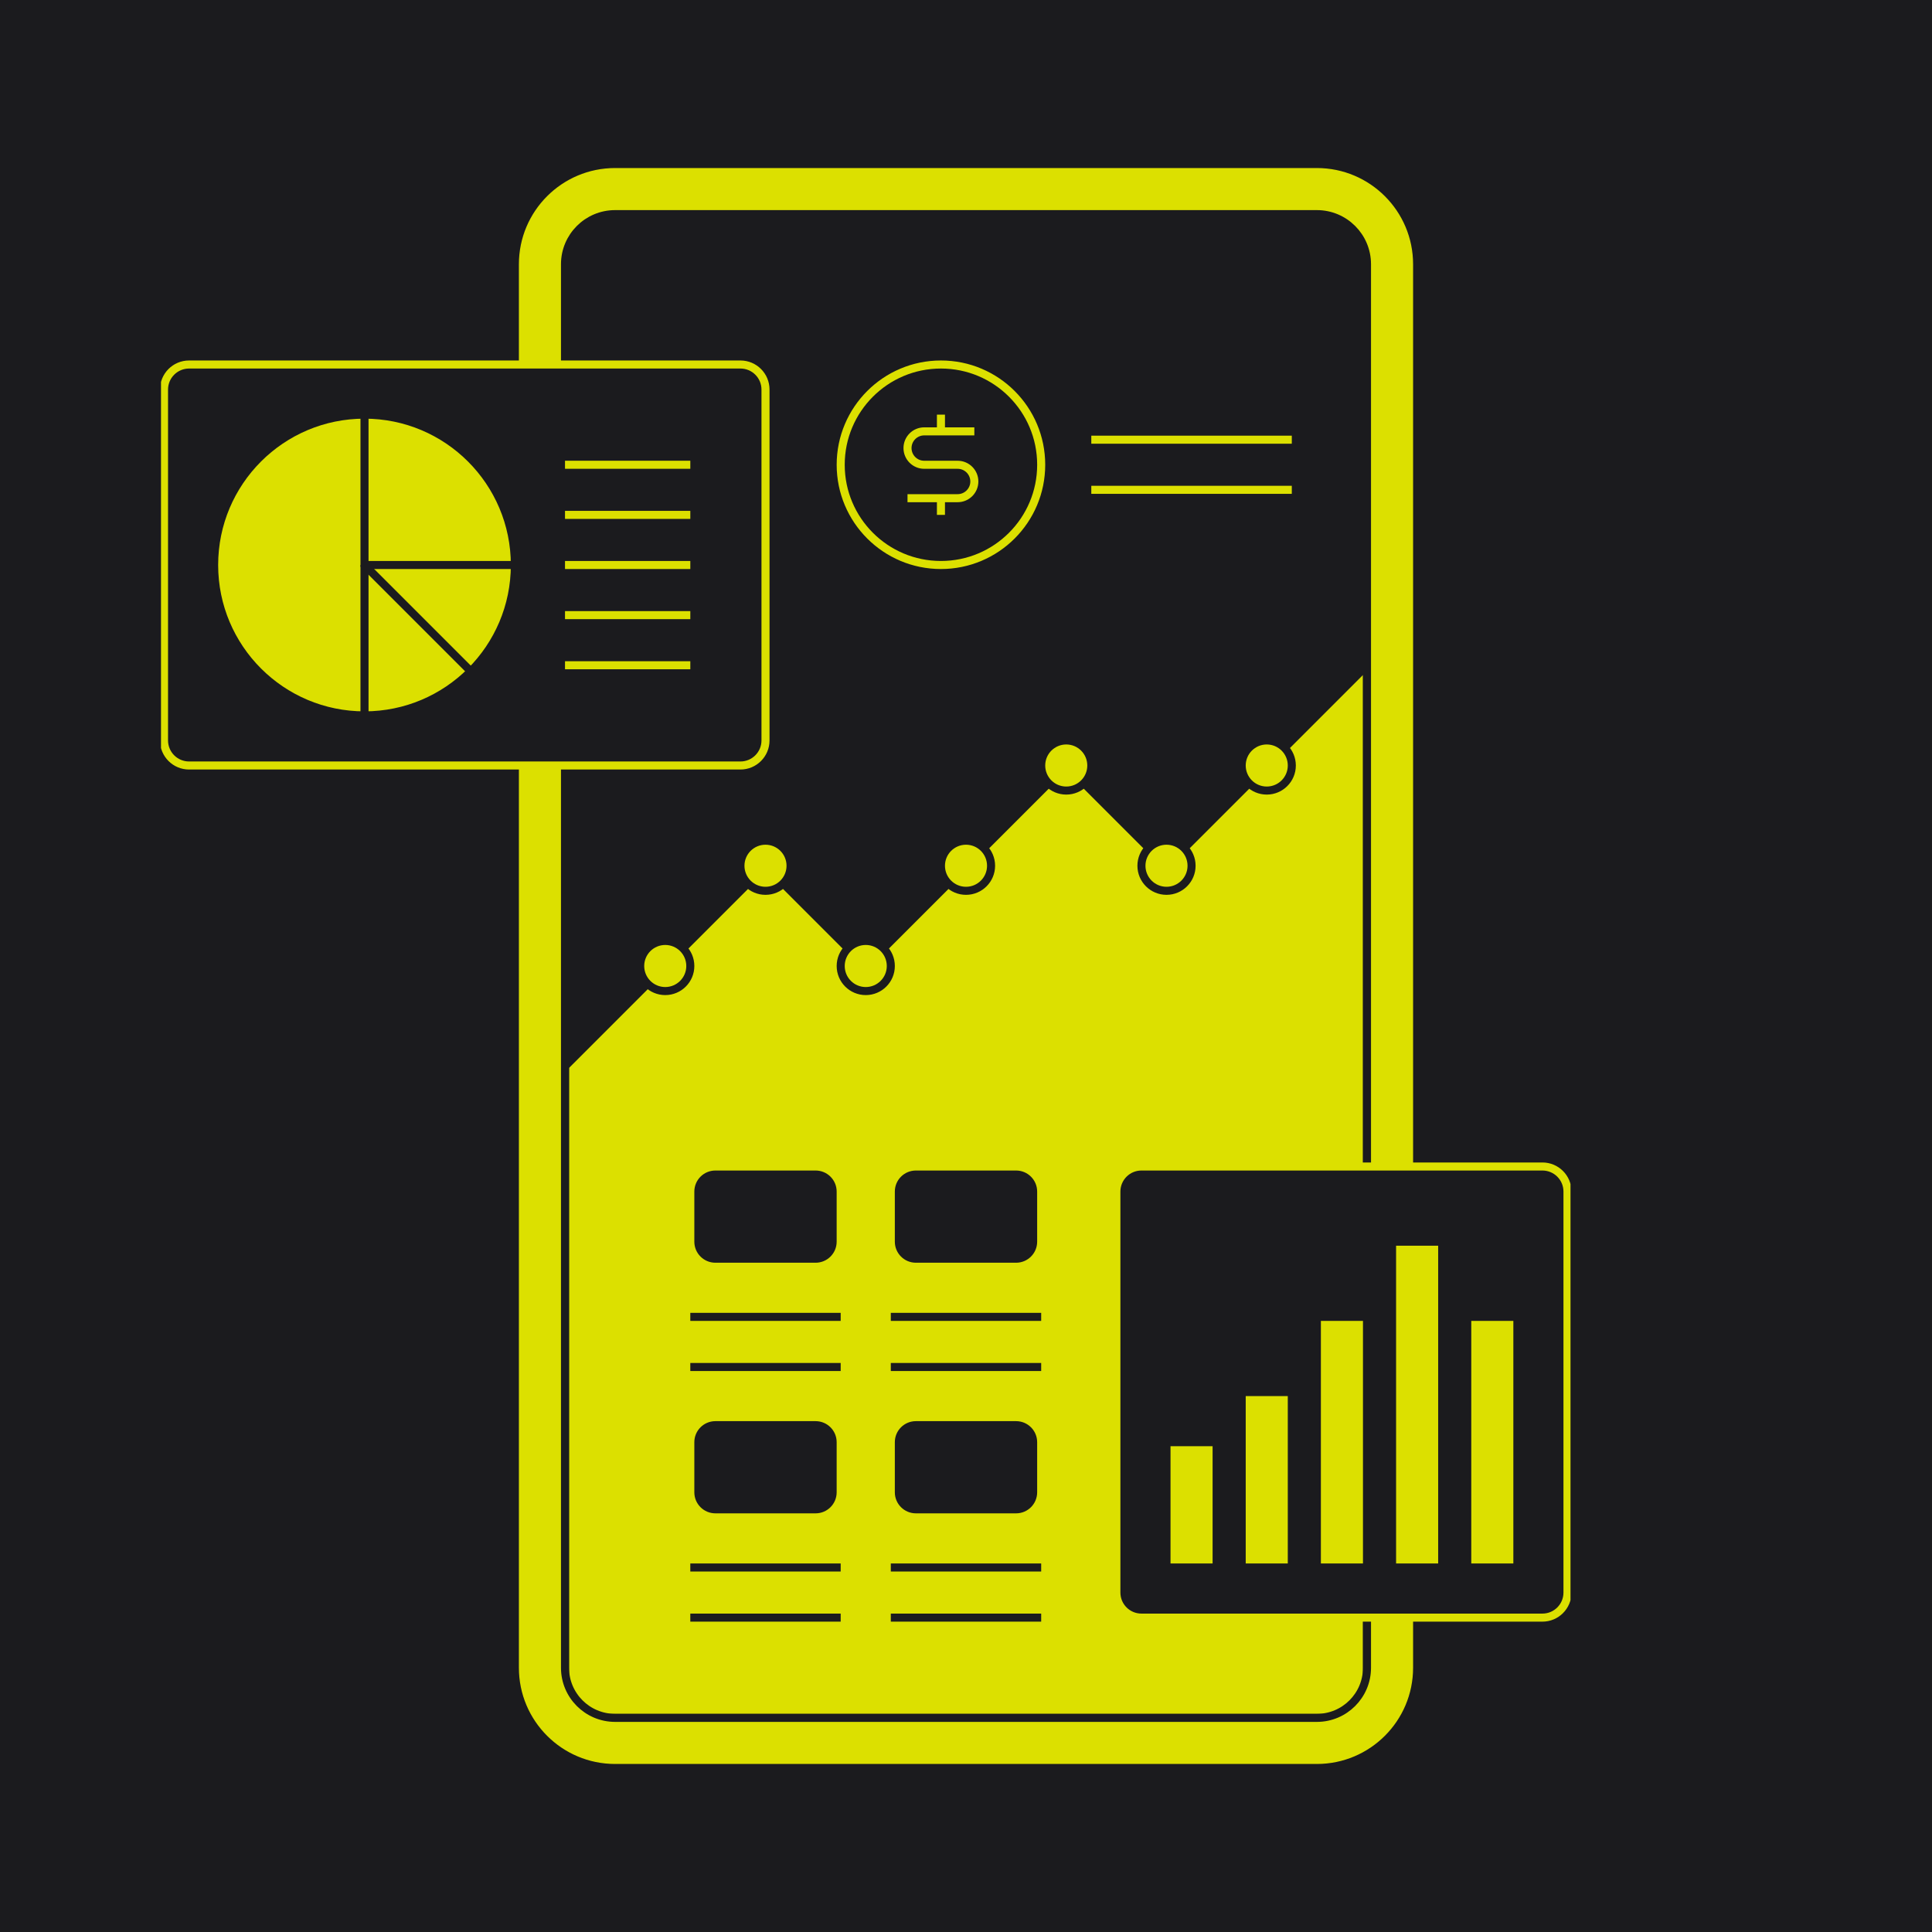 <svg width="300" height="300" viewBox="0 0 300 300" fill="none" xmlns="http://www.w3.org/2000/svg">
<rect width="300" height="300" fill="#1B1B1E"/>
<g clip-path="url(#clip0_1435_24055)">
<path d="M146.11 87.733C154.707 87.733 161.676 80.764 161.676 72.167C161.676 63.569 154.707 56.6 146.11 56.6C137.512 56.6 130.543 63.569 130.543 72.167C130.543 80.764 137.512 87.733 146.11 87.733Z" fill="#1B1B1E" stroke="#DCE000" stroke-width="1.25" stroke-miterlimit="10"/>
<path d="M87.734 165.567L103.301 150L118.868 134.434L134.434 150L150.001 134.434L165.568 118.867L181.134 134.434L196.701 118.867L212.267 103.3V266.75H87.734V165.567Z" fill="#DCE000" stroke="#1B1B1E" stroke-width="1.25" stroke-miterlimit="10"/>
<path d="M204.482 25.467H95.516C86.92 25.467 79.949 32.438 79.949 41.033V258.966C79.949 267.562 86.92 274.533 95.516 274.533H204.482C213.078 274.533 220.049 267.562 220.049 258.966V41.033C220.049 32.438 213.078 25.467 204.482 25.467ZM212.266 258.966C212.266 263.266 208.782 266.75 204.482 266.75H95.516C91.216 266.75 87.733 263.266 87.733 258.966V41.033C87.733 36.734 91.216 33.25 95.516 33.25H204.482C208.782 33.25 212.266 36.734 212.266 41.033V258.966Z" fill="#DCE000" stroke="#1B1B1E" stroke-width="1.25" stroke-miterlimit="10"/>
<path d="M239.508 181.133H177.241C175.092 181.133 173.35 182.876 173.35 185.025V247.291C173.35 249.441 175.092 251.183 177.241 251.183H239.508C241.657 251.183 243.399 249.441 243.399 247.291V185.025C243.399 182.876 241.657 181.133 239.508 181.133Z" fill="#1B1B1E" stroke="#DCE000" stroke-width="1.25" stroke-miterlimit="10"/>
<path d="M126.65 181.133H111.083C108.934 181.133 107.191 182.876 107.191 185.025V192.808C107.191 194.958 108.934 196.7 111.083 196.7H126.65C128.799 196.7 130.541 194.958 130.541 192.808V185.025C130.541 182.876 128.799 181.133 126.65 181.133Z" fill="#1B1B1E" stroke="#DCE000" stroke-width="1.25" stroke-miterlimit="10"/>
<path d="M157.782 181.133H142.216C140.067 181.133 138.324 182.876 138.324 185.025V192.808C138.324 194.958 140.067 196.7 142.216 196.7H157.782C159.932 196.7 161.674 194.958 161.674 192.808V185.025C161.674 182.876 159.932 181.133 157.782 181.133Z" fill="#1B1B1E" stroke="#DCE000" stroke-width="1.25" stroke-miterlimit="10"/>
<path d="M114.975 56.6H29.358C27.209 56.6 25.467 58.343 25.467 60.492V114.975C25.467 117.124 27.209 118.867 29.358 118.867H114.975C117.124 118.867 118.867 117.124 118.867 114.975V60.492C118.867 58.343 117.124 56.6 114.975 56.6Z" fill="#1B1B1E" stroke="#DCE000" stroke-width="1.25" stroke-miterlimit="10"/>
<path d="M118.866 138.325C121.016 138.325 122.758 136.582 122.758 134.433C122.758 132.284 121.016 130.542 118.866 130.542C116.717 130.542 114.975 132.284 114.975 134.433C114.975 136.582 116.717 138.325 118.866 138.325Z" fill="#DCE000" stroke="#1B1B1E" stroke-width="1.25" stroke-miterlimit="10"/>
<path d="M134.435 153.892C136.584 153.892 138.326 152.149 138.326 150C138.326 147.851 136.584 146.108 134.435 146.108C132.285 146.108 130.543 147.851 130.543 150C130.543 152.149 132.285 153.892 134.435 153.892Z" fill="#DCE000" stroke="#1B1B1E" stroke-width="1.25" stroke-miterlimit="10"/>
<path d="M150.001 138.325C152.15 138.325 153.893 136.582 153.893 134.433C153.893 132.284 152.15 130.542 150.001 130.542C147.852 130.542 146.109 132.284 146.109 134.433C146.109 136.582 147.852 138.325 150.001 138.325Z" fill="#DCE000" stroke="#1B1B1E" stroke-width="1.25" stroke-miterlimit="10"/>
<path d="M165.567 122.758C167.717 122.758 169.459 121.016 169.459 118.867C169.459 116.717 167.717 114.975 165.567 114.975C163.418 114.975 161.676 116.717 161.676 118.867C161.676 121.016 163.418 122.758 165.567 122.758Z" fill="#DCE000" stroke="#1B1B1E" stroke-width="1.25" stroke-miterlimit="10"/>
<path d="M181.134 138.325C183.283 138.325 185.026 136.582 185.026 134.433C185.026 132.284 183.283 130.542 181.134 130.542C178.985 130.542 177.242 132.284 177.242 134.433C177.242 136.582 178.985 138.325 181.134 138.325Z" fill="#DCE000" stroke="#1B1B1E" stroke-width="1.25" stroke-miterlimit="10"/>
<path d="M196.7 122.758C198.85 122.758 200.592 121.016 200.592 118.867C200.592 116.717 198.85 114.975 196.7 114.975C194.551 114.975 192.809 116.717 192.809 118.867C192.809 121.016 194.551 122.758 196.7 122.758Z" fill="#DCE000" stroke="#1B1B1E" stroke-width="1.25" stroke-miterlimit="10"/>
<path d="M103.3 153.892C105.449 153.892 107.192 152.149 107.192 150C107.192 147.851 105.449 146.108 103.3 146.108C101.151 146.108 99.408 147.851 99.408 150C99.408 152.149 101.151 153.892 103.3 153.892Z" fill="#DCE000" stroke="#1B1B1E" stroke-width="1.25" stroke-miterlimit="10"/>
<path d="M56.6 64.384C43.705 64.384 33.25 74.838 33.25 87.734C33.25 100.629 43.705 111.084 56.6 111.084C69.495 111.084 79.95 100.629 79.95 87.734C79.95 74.838 69.495 64.384 56.6 64.384Z" fill="#DCE000" stroke="#1B1B1E" stroke-width="1.25" stroke-miterlimit="10"/>
<path d="M140.918 77.357H148.701C150.133 77.357 151.295 76.196 151.295 74.764C151.295 73.332 150.133 72.17 148.701 72.17H143.511C142.079 72.17 140.918 71.009 140.918 69.577C140.918 68.145 142.079 66.983 143.511 66.983H151.295" fill="#1B1B1E"/>
<path d="M140.918 77.357H148.701C150.133 77.357 151.295 76.196 151.295 74.764C151.295 73.332 150.133 72.17 148.701 72.17H143.511C142.079 72.17 140.918 71.009 140.918 69.577C140.918 68.145 142.079 66.983 143.511 66.983H151.295" stroke="#DCE000" stroke-width="1.25" stroke-miterlimit="10"/>
<path d="M146.109 64.384V66.977" stroke="#DCE000" stroke-width="1.25" stroke-miterlimit="10"/>
<path d="M146.109 77.357V79.95" stroke="#DCE000" stroke-width="1.25" stroke-miterlimit="10"/>
<path d="M200.592 216.158H192.809V243.4H200.592V216.158Z" fill="#DCE000" stroke="#1B1B1E" stroke-width="1.25" stroke-miterlimit="10"/>
<path d="M188.916 223.941H181.133V243.4H188.916V223.941Z" fill="#DCE000" stroke="#1B1B1E" stroke-width="1.25" stroke-miterlimit="10"/>
<path d="M212.266 204.483H204.482V243.4H212.266V204.483Z" fill="#DCE000" stroke="#1B1B1E" stroke-width="1.25" stroke-miterlimit="10"/>
<path d="M235.617 204.483H227.834V243.4H235.617V204.483Z" fill="#DCE000" stroke="#1B1B1E" stroke-width="1.25" stroke-miterlimit="10"/>
<path d="M223.942 192.808H216.158V243.4H223.942V192.808Z" fill="#DCE000" stroke="#1B1B1E" stroke-width="1.25" stroke-miterlimit="10"/>
<path d="M169.457 68.275H200.59" stroke="#DCE000" stroke-width="1.25" stroke-miterlimit="10"/>
<path d="M169.457 76.059H200.59" stroke="#DCE000" stroke-width="1.25" stroke-miterlimit="10"/>
<path d="M87.734 72.167H107.193" stroke="#DCE000" stroke-width="1.25" stroke-miterlimit="10"/>
<path d="M87.734 79.95H107.193" stroke="#DCE000" stroke-width="1.25" stroke-miterlimit="10"/>
<path d="M87.734 87.733H107.193" stroke="#DCE000" stroke-width="1.25" stroke-miterlimit="10"/>
<path d="M87.734 95.517H107.193" stroke="#DCE000" stroke-width="1.25" stroke-miterlimit="10"/>
<path d="M87.734 103.3H107.193" stroke="#DCE000" stroke-width="1.25" stroke-miterlimit="10"/>
<path d="M107.191 204.483H130.541" stroke="#1B1B1E" stroke-width="1.25" stroke-miterlimit="10"/>
<path d="M107.191 212.267H130.541" stroke="#1B1B1E" stroke-width="1.25" stroke-miterlimit="10"/>
<path d="M126.65 220.05H111.083C108.934 220.05 107.191 221.792 107.191 223.941V231.725C107.191 233.874 108.934 235.616 111.083 235.616H126.65C128.799 235.616 130.541 233.874 130.541 231.725V223.941C130.541 221.792 128.799 220.05 126.65 220.05Z" fill="#1B1B1E" stroke="#DCE000" stroke-width="1.25" stroke-miterlimit="10"/>
<path d="M157.782 220.05H142.216C140.067 220.05 138.324 221.792 138.324 223.941V231.725C138.324 233.874 140.067 235.616 142.216 235.616H157.782C159.932 235.616 161.674 233.874 161.674 231.725V223.941C161.674 221.792 159.932 220.05 157.782 220.05Z" fill="#1B1B1E" stroke="#DCE000" stroke-width="1.25" stroke-miterlimit="10"/>
<path d="M107.191 243.4H130.541" stroke="#1B1B1E" stroke-width="1.25" stroke-miterlimit="10"/>
<path d="M107.191 251.183H130.541" stroke="#1B1B1E" stroke-width="1.25" stroke-miterlimit="10"/>
<path d="M138.324 204.483H161.674" stroke="#1B1B1E" stroke-width="1.25" stroke-miterlimit="10"/>
<path d="M138.324 212.267H161.674" stroke="#1B1B1E" stroke-width="1.25" stroke-miterlimit="10"/>
<path d="M138.324 243.4H161.674" stroke="#1B1B1E" stroke-width="1.25" stroke-miterlimit="10"/>
<path d="M138.324 251.183H161.674" stroke="#1B1B1E" stroke-width="1.25" stroke-miterlimit="10"/>
<path d="M56.6 64.384V87.734L73.11 104.244C77.334 100.019 79.95 94.181 79.95 87.734C79.95 74.838 69.495 64.384 56.6 64.384Z" fill="#DCE000" stroke="#1B1B1E" stroke-width="1.25" stroke-miterlimit="10"/>
<path d="M56.6 87.733V111.083" stroke="#1B1B1E" stroke-width="1.25" stroke-miterlimit="10"/>
<path d="M79.95 87.733H56.6" stroke="#1B1B1E" stroke-width="1.25" stroke-miterlimit="10"/>
</g>
<defs>
<clipPath id="clip0_1435_24055">
<rect width="218.867" height="250" fill="white" transform="translate(25 25)"/>
</clipPath>
</defs>
</svg>
